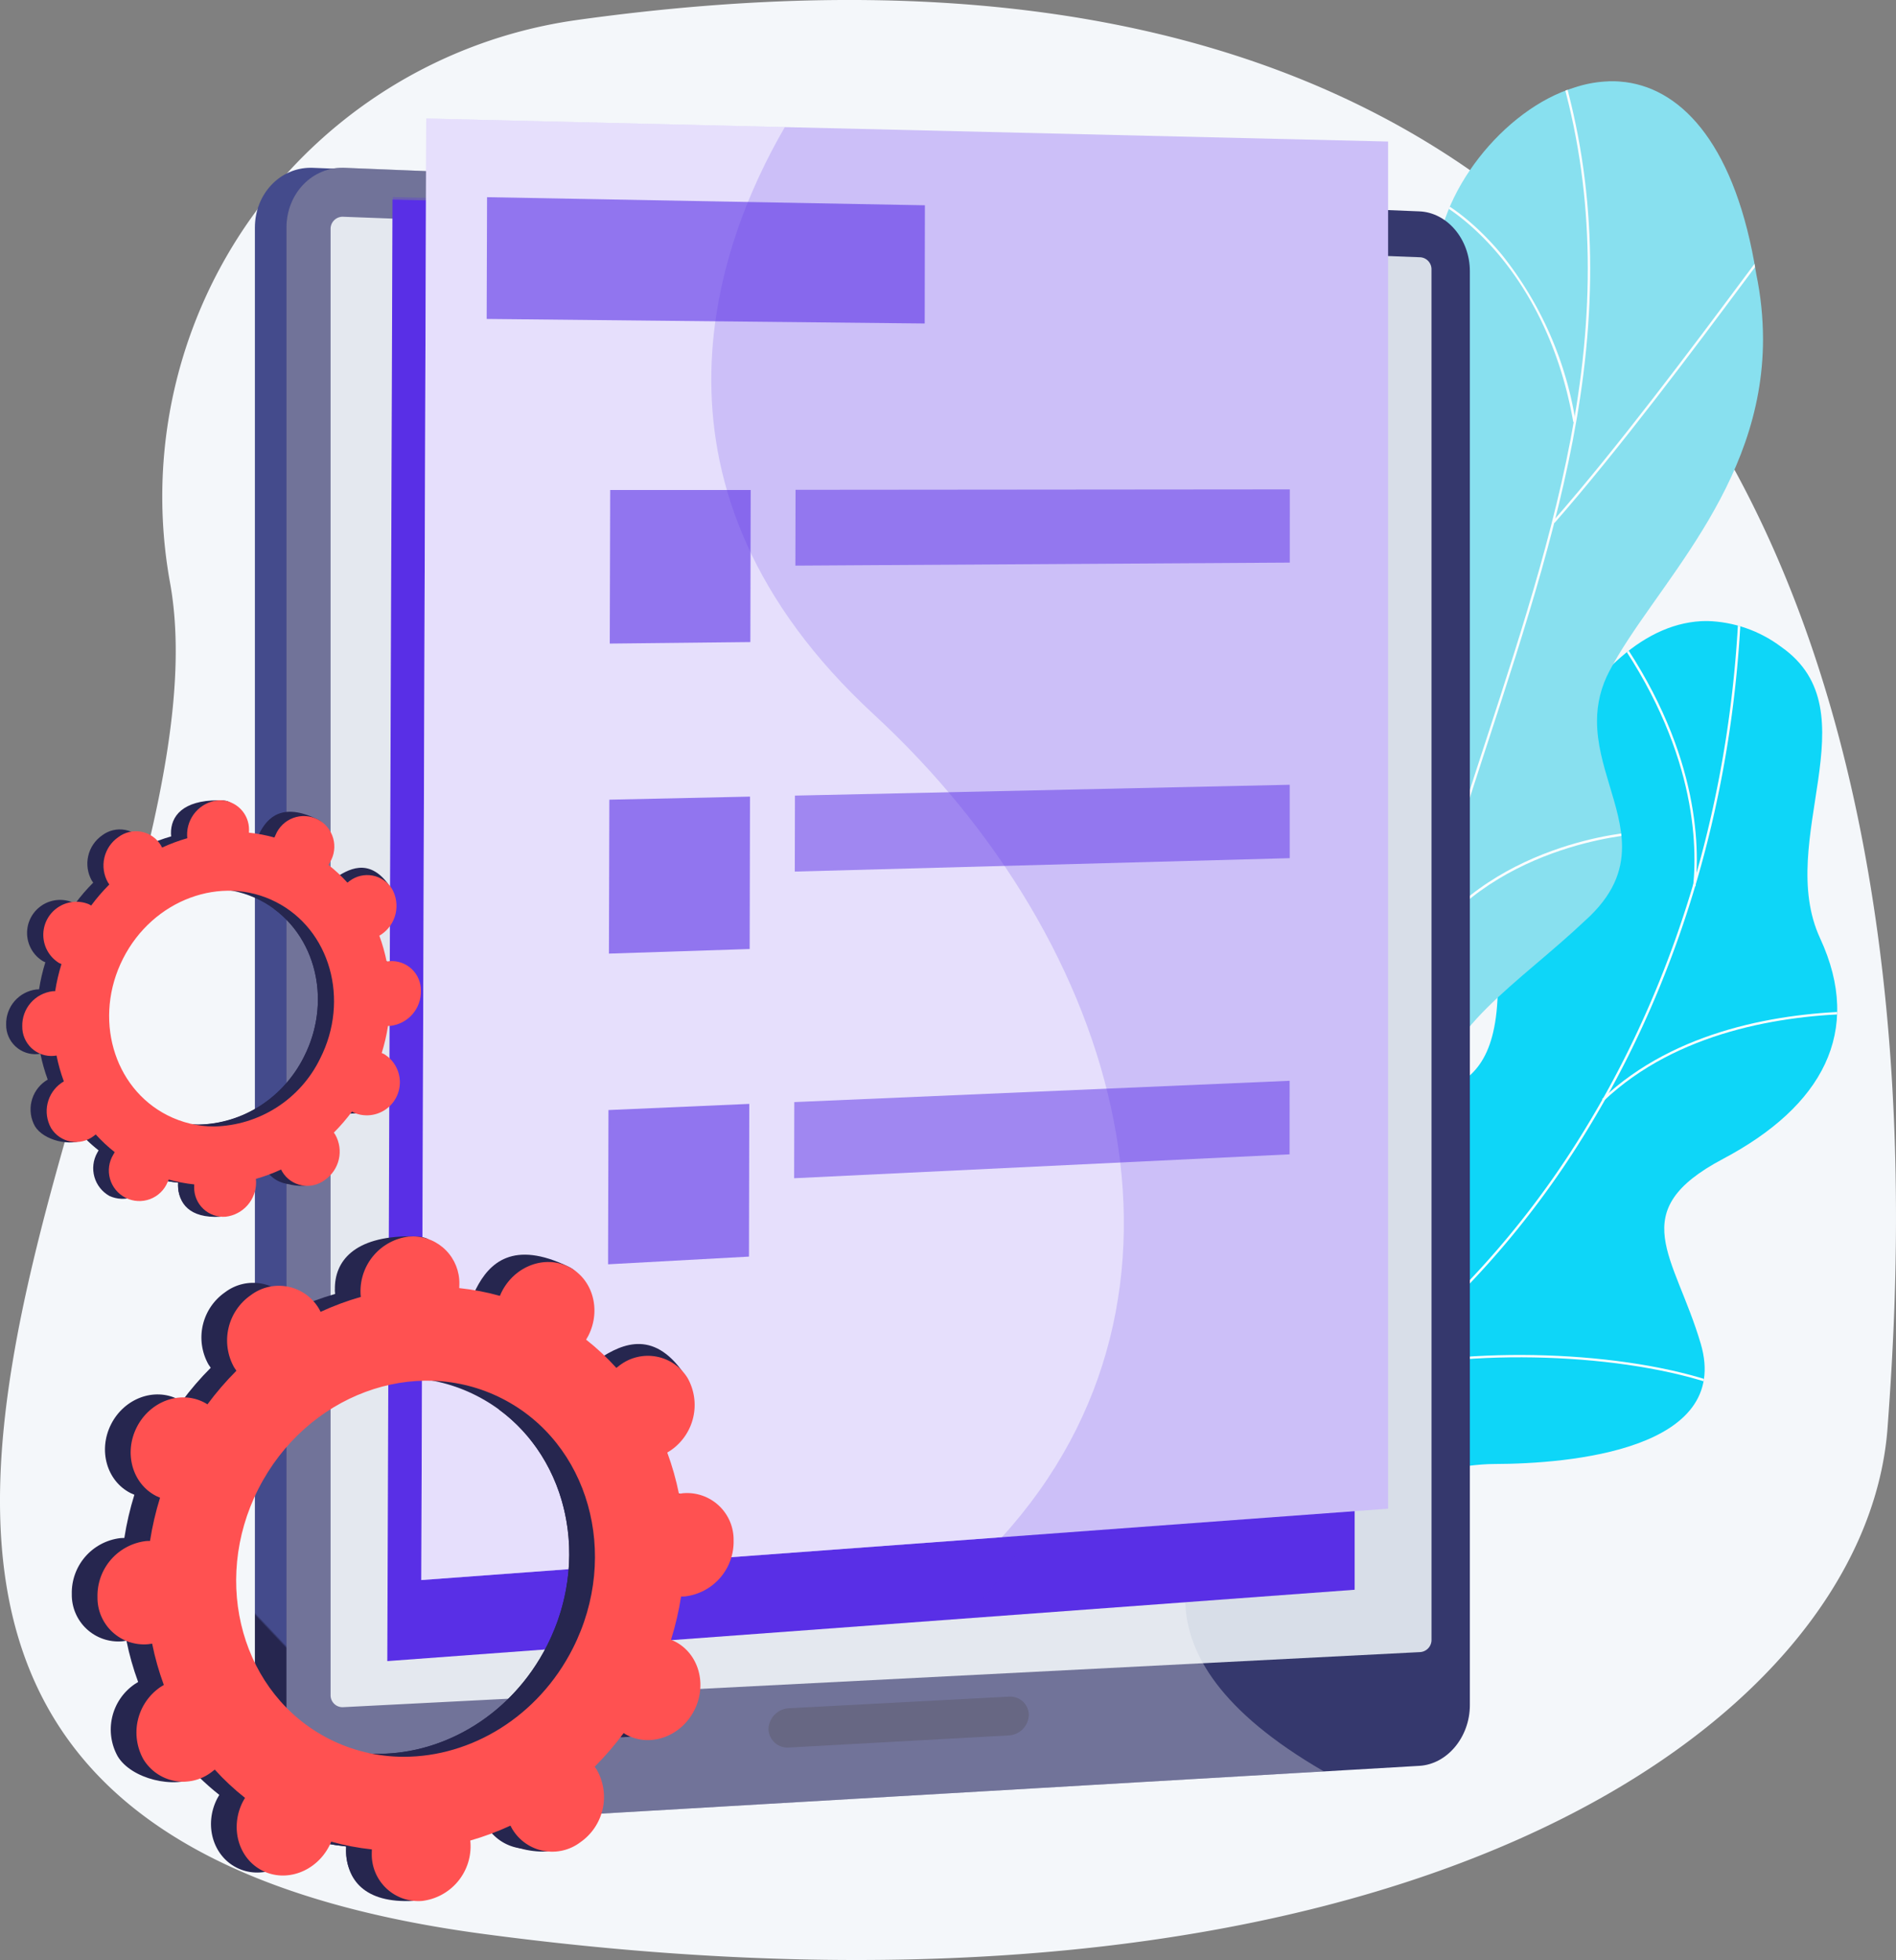 <svg id="Group_124804" data-name="Group 124804" xmlns="http://www.w3.org/2000/svg" xmlns:xlink="http://www.w3.org/1999/xlink" width="313.465" height="324" viewBox="0 0 313.465 324">
  <rect x="0" y="0" width="313.465" height="324" fill="#808080" stroke="none"/>
  <defs>
    <clipPath id="clip-path">
      <rect id="Rectangle_38476" data-name="Rectangle 38476" width="313.465" height="324" fill="none"/>
    </clipPath>
    <clipPath id="clip-path-2">
      <rect id="Rectangle_38442" data-name="Rectangle 38442" width="313.464" height="324" fill="none"/>
    </clipPath>
    <clipPath id="clip-path-3">
      <path id="Path_187646" data-name="Path 187646" d="M1817.328,1009.927c1.066,25.578-12.668,19.531-29.255,24.228-22.645,6.413-3.9,26.946-12.654,37.365-2.965,3.529-4.456,3.892-8.437,5.648-.947,1.308-7.476,2.478-7.6,3.928-.735,8.492,9.052,20.029,13.858,26.5a15.091,15.091,0,0,0,6.214,3.471c1.767-12.24,27.318-19.066,37.359-19.087,12.468-.025,39.274-2.368,34.108-19.894-4.3-14.59-12.742-21.848,3.675-30.536s23.213-21.037,16.067-36.462c-7.52-16.233,8.784-37.51-6.406-48.157a21.315,21.315,0,0,0-12.31-4.3c-20.494,0-35.512,35.825-34.617,57.29" transform="translate(-1759.341 -952.637)" fill="#88e0ef"/>
    </clipPath>
    <clipPath id="clip-path-4">
      <path id="Path_187652" data-name="Path 187652" d="M1784.129,1009.886c1.078,25.542-12.711,19.645-29.248,24.21-22.577,6.232-4.083,27.426-12.593,37.163-6.671,7.634-11.721,6.067-20.161,7.5,3.556,12.071,6.677,24.5,10.193,36.676,7.138.777,15.554,1.517,17.379-7.236,2.538-12.169,23.9-16.3,33.93-16.264,12.417.041,39.262-2.366,34.088-19.875-4.308-14.577-12.742-21.85,3.675-30.534s23.208-21.035,16.066-36.462c-7.516-16.235,8.782-37.5-6.406-48.156a21.316,21.316,0,0,0-12.309-4.3c-20.5,0-35.518,35.847-34.614,57.283" transform="translate(-1722.127 -952.603)" fill="none"/>
    </clipPath>
    <clipPath id="clip-path-5">
      <path id="Path_187653" data-name="Path 187653" d="M1904.036,124.695a19.889,19.889,0,0,0-5.059.841l-.027.008-.041.012c-.192.058-.383.118-.575.182h0l-.049.016c-11.438,3.52-22.773,17.383-22.765,29.942a19.3,19.3,0,0,0,.379,3.843,145.778,145.778,0,0,1,1.288,24.229c-.395,20.51-5.066,38.452-17.618,36.316-5.423-1.052-9.474.022-12.309,2.48-4.276,4.163-5.81,10.952-5.049,18.407a42.7,42.7,0,0,0,.966,5.57,47.34,47.34,0,0,0,1.9,6.009c2.406,6.923,8.36,16.689,8.358,28.158,0,7.535-2.572,15.806-10.407,24.49-6.153,6.962-7.2,17.708-7.057,24.9a39.04,39.04,0,0,0,.7,7.536q14.7,2.66,29.446,4.645c10.406-10.125,14.648-18.812,14.641-27.7a38.507,38.507,0,0,0-3.536-15.088,16.76,16.76,0,0,1-1.352-6.4c-.007-11.379,13.389-19.323,24.312-29.679,4.63-4.156,6.084-8.165,6.085-12.163,0-6.744-4.133-13.455-4.134-20.778a17.45,17.45,0,0,1,2.056-8.3c7.2-13.764,25.388-30.1,25.389-54.861a53.378,53.378,0,0,0-1.122-10.783l-.013-.085c-3.332-20.709-11.9-30.339-21.577-31.616a17.348,17.348,0,0,0-2.268-.148c-.186,0-.373,0-.559.009" transform="translate(-1835.955 -124.686)" fill="none"/>
    </clipPath>
    <clipPath id="clip-path-6">
      <path id="Path_187661" data-name="Path 187661" d="M1898.284,125.755c-12.622,3.885-25.117,20.362-22.385,33.784,3.344,27.6,1.137,63.517-16.33,60.545-17.934-3.48-20.85,16.3-14.495,32.467,3.988,11.471,17.712,30.746-2.049,52.649-9.99,11.3-6.516,32.583-6.359,32.437q14.7,2.66,29.446,4.645c16.121-15.686,17.447-27.919,11.106-42.785-6.179-15.039,10.1-23.887,22.96-36.076,15.294-13.728-4.062-25.858,4.008-41.24,8.2-15.669,30.633-34.668,24.268-65.644-3.579-22.376-13.255-31.849-23.858-31.849a19.958,19.958,0,0,0-6.311,1.069" transform="translate(-1835.955 -124.686)" fill="none"/>
    </clipPath>
    <clipPath id="clip-path-7">
      <path id="Path_187662" data-name="Path 187662" d="M391.034,267.2V522.147c0,5.664,4.309,10.02,9.587,9.712l177.723-10.373c4.607-.269,8.343-4.771,8.343-10.037V274.411c0-5.266-3.736-9.7-8.343-9.888l-177.723-7.2c-.123-.005-.244-.007-.366-.007-5.11,0-9.221,4.359-9.221,9.891" transform="translate(-391.034 -257.313)" fill="none"/>
    </clipPath>
    <linearGradient id="linear-gradient" x1="0.075" y1="0.974" x2="0.076" y2="0.974" gradientUnits="objectBoundingBox">
      <stop offset="0" stop-color="#26264f"/>
      <stop offset="0.004" stop-color="#26264f"/>
      <stop offset="1" stop-color="#444b8c"/>
    </linearGradient>
    <clipPath id="clip-path-8">
      <path id="Path_187663" data-name="Path 187663" d="M439.453,267.2V522.147c0,5.664,4.309,10.02,9.587,9.712l177.723-10.373c4.607-.269,8.343-4.771,8.343-10.037V274.411c0-5.266-3.736-9.7-8.343-9.888l-177.723-7.2c-.123-.005-.244-.007-.366-.007-5.11,0-9.221,4.359-9.221,9.891" transform="translate(-439.453 -257.313)" fill="none"/>
    </clipPath>
    <linearGradient id="linear-gradient-2" x1="-0.214" y1="1.067" x2="-0.214" y2="1.067" gradientUnits="objectBoundingBox">
      <stop offset="0" stop-color="#444b8c"/>
      <stop offset="0.996" stop-color="#26264f"/>
      <stop offset="1" stop-color="#26264f"/>
    </linearGradient>
    <clipPath id="clip-path-9">
      <path id="Path_187664" data-name="Path 187664" d="M480.942,306.851V561.385a4.963,4.963,0,0,0,5.116,5.191l140.56-7.963,37.163-2.105c2.469-.14,4.466-2.542,4.466-5.365V313.751c0-2.823-2-5.19-4.466-5.286l-38.5-1.494-139.218-5.4c-.063,0-.126,0-.188,0a5.082,5.082,0,0,0-4.928,5.286" transform="translate(-480.942 -301.565)" fill="none"/>
    </clipPath>
    <linearGradient id="linear-gradient-3" x1="0.051" y1="1.008" x2="0.051" y2="1.008" xlink:href="#linear-gradient-2"/>
    <clipPath id="clip-path-11">
      <path id="Path_187666" data-name="Path 187666" d="M1218.588,2602.527l-36.142,1.9a3.576,3.576,0,0,0-3.5,3.369v.132a3.143,3.143,0,0,0,3.5,2.993l36.142-1.988a3.5,3.5,0,0,0,3.4-3.322v-.13a3.055,3.055,0,0,0-3.2-2.961c-.065,0-.131,0-.2.005" transform="translate(-1178.945 -2602.522)" fill="none"/>
    </clipPath>
    <linearGradient id="linear-gradient-4" x1="-10.084" y1="1.397" x2="-10.076" y2="1.397" xlink:href="#linear-gradient-2"/>
    <clipPath id="clip-path-12">
      <path id="Path_187667" data-name="Path 187667" d="M1363.057,320.532a1.865,1.865,0,0,0,1.852,1.768,1.7,1.7,0,0,0,1.85-1.624,1.865,1.865,0,0,0-1.85-1.768l-.081,0a1.69,1.69,0,0,0-1.771,1.625" transform="translate(-1363.057 -318.907)" fill="none"/>
    </clipPath>
    <linearGradient id="linear-gradient-5" x1="-28.966" y1="57.745" x2="-28.944" y2="57.745" gradientUnits="objectBoundingBox">
      <stop offset="0" stop-color="#ff9085"/>
      <stop offset="1" stop-color="#fb6fbb"/>
    </linearGradient>
    <clipPath id="clip-path-14">
      <rect id="Rectangle_38451" data-name="Rectangle 38451" width="171.517" height="274.561" fill="none"/>
    </clipPath>
    <clipPath id="clip-path-15">
      <path id="Path_187669" data-name="Path 187669" d="M594.169,547.737,754.1,535.942v-226l-159.069-3.8Z" transform="translate(-594.169 -306.14)" fill="#592fe6"/>
    </clipPath>
    <clipPath id="clip-path-17">
      <rect id="Rectangle_38454" data-name="Rectangle 38454" width="116.153" height="241.597" fill="#592fe6"/>
    </clipPath>
    <clipPath id="clip-path-18">
      <path id="Path_187678" data-name="Path 187678" d="M646.339,423.392l95.986-7.08,63.854-4.713v-226l-99.734-2.383-59.292-1.417Z" transform="translate(-646.339 -181.795)" fill="#ccbff8"/>
    </clipPath>
    <clipPath id="clip-path-20">
      <rect id="Rectangle_38457" data-name="Rectangle 38457" width="116.153" height="241.597" fill="none"/>
    </clipPath>
    <clipPath id="clip-path-21">
      <rect id="Rectangle_38459" data-name="Rectangle 38459" width="72.452" height="20.882" fill="#592fe6"/>
    </clipPath>
    <clipPath id="clip-path-22">
      <path id="Path_187680" data-name="Path 187680" d="M819.035,323.31l-72.42-.752.064-20.13,72.388,1.341Z" transform="translate(-746.615 -302.428)" fill="#592fe6"/>
    </clipPath>
    <clipPath id="clip-path-23">
      <rect id="Rectangle_38461" data-name="Rectangle 38461" width="23.298" height="25.39" fill="#592fe6"/>
    </clipPath>
    <clipPath id="clip-path-24">
      <path id="Path_187681" data-name="Path 187681" d="M958.711,776.727l-23.243.25.069-25.39,23.229,0Z" transform="translate(-935.469 -751.586)" fill="#592fe6"/>
    </clipPath>
    <clipPath id="clip-path-25">
      <rect id="Rectangle_38462" data-name="Rectangle 38462" width="81.742" height="12.603" fill="#592fe6"/>
    </clipPath>
    <clipPath id="clip-path-26">
      <rect id="Rectangle_38464" data-name="Rectangle 38464" width="23.325" height="25.953" fill="#592fe6"/>
    </clipPath>
    <clipPath id="clip-path-27">
      <path id="Path_187683" data-name="Path 187683" d="M957.441,1247.114l-23.269.76.069-25.446,23.256-.506Z" transform="translate(-934.172 -1221.922)" fill="#592fe6"/>
    </clipPath>
    <clipPath id="clip-path-28">
      <rect id="Rectangle_38465" data-name="Rectangle 38465" width="81.83" height="14.351" fill="#592fe6"/>
    </clipPath>
    <clipPath id="clip-path-29">
      <rect id="Rectangle_38467" data-name="Rectangle 38467" width="23.352" height="26.519" fill="#592fe6"/>
    </clipPath>
    <clipPath id="clip-path-30">
      <path id="Path_187685" data-name="Path 187685" d="M956.168,1718.488l-23.3,1.273.069-25.5,23.282-1.018Z" transform="translate(-932.873 -1693.242)" fill="#592fe6"/>
    </clipPath>
    <clipPath id="clip-path-31">
      <rect id="Rectangle_38468" data-name="Rectangle 38468" width="81.918" height="16.107" fill="#592fe6"/>
    </clipPath>
    <clipPath id="clip-path-32">
      <path id="Path_187687" data-name="Path 187687" d="M129.548,1984.034l.151.166c-.124-.078-.186-.137-.151-.166m18.911-5.064c-14.353-7.287-19.591-25.793-11.7-41.334s25.922-22.232,40.275-14.945,19.591,25.793,11.7,41.334c-5.724,11.274-16.788,17.891-27.91,17.892a27.184,27.184,0,0,1-12.365-2.948m5.191-73.8c0,.246.026.487.05.726a45.947,45.947,0,0,0-6.647,2.467c-.1-.21-.209-.419-.331-.622a7.7,7.7,0,0,0-11.218-2.127,9.1,9.1,0,0,0-2.755,11.917c.12.2.251.385.384.568a50.158,50.158,0,0,0-4.788,5.555c-.191-.12-.385-.237-.59-.341-3.953-2.007-8.919-.164-11.093,4.116s-.73,9.378,3.223,11.385c.2.1.414.191.624.275a50.12,50.12,0,0,0-1.66,7.144c-.227,0-.454,0-.685.025a9.1,9.1,0,0,0-8,9.257,7.7,7.7,0,0,0,8.337,7.8c.236-.021.467-.058.7-.1a46,46,0,0,0,1.931,6.822c-.207.121-.414.247-.615.388a9.1,9.1,0,0,0-2.755,11.917c2.226,3.695,9.353,5.5,13.358,3.331a40.89,40.89,0,0,0,3.431,3.028c-.127.209-.252.42-.364.642-2.173,4.281-.73,9.377,3.223,11.385s8.919.164,11.093-4.116c.112-.222.21-.447.3-.672a40.763,40.763,0,0,0,6.724,1.284c-.014.238-.025.476-.02.718a7.7,7.7,0,0,0,8.337,7.8,9.1,9.1,0,0,0,8-9.257c0-.246-.025-.487-.05-.726a45.939,45.939,0,0,0,6.647-2.467c.1.21.209.419.332.622a7.7,7.7,0,0,0,11.218,2.128,9.1,9.1,0,0,0,2.756-11.917c-.12-.2-.251-.385-.384-.568a50.142,50.142,0,0,0,4.788-5.555c.191.12.385.237.59.341,3.953,2.007,8.919.164,11.093-4.116s.73-9.377-3.223-11.385c-.2-.1-.414-.191-.624-.275a50.108,50.108,0,0,0,1.66-7.144c.227,0,.454,0,.685-.025a9.1,9.1,0,0,0,8-9.257,7.7,7.7,0,0,0-8.337-7.8c-.236.021-.467.058-.7.1a45.968,45.968,0,0,0-1.931-6.822c.207-.122.414-.247.616-.388a9.1,9.1,0,0,0,2.755-11.917,7.7,7.7,0,0,0-11.218-2.128c-.2.139-.384.288-.568.44a40.772,40.772,0,0,0-5-4.671c.127-.208.251-.42.364-.641,2.173-4.281,5.013-8.956,1.029-10.9-9.216-4.5-13.171-.648-15.344,3.633-.113.222-.21.447-.3.673a40.732,40.732,0,0,0-6.724-1.284c.014-.238.025-.476.02-.718-.095-4.71,1.3-7.26-3.224-7.347-.213,0-.425-.006-.632-.006-9.384,0-12.569,4.2-12.477,8.81" transform="translate(-110.166 -1896.364)" fill="none"/>
    </clipPath>
    <linearGradient id="linear-gradient-6" x1="-0.028" y1="1.048" x2="-0.027" y2="1.048" xlink:href="#linear-gradient-2"/>
    <clipPath id="clip-path-33">
      <path id="Path_187688" data-name="Path 187688" d="M529.157,1998.434c11.45,8.39,15.1,24.925,7.938,39.022-6.065,11.945-18.121,18.653-29.893,17.813-.525,1.362-1.041,2.731-1.6,4.08-1.526,3.66-3.259,7.245-5,10.825q1.638.309,3.288.483c-.014.238-.025.477-.02.718.094,4.71,2.954,8.712,11.128,8.279,4.521-.24,5.3-5.024,5.2-9.735-.005-.246-.025-.487-.05-.726a45.878,45.878,0,0,0,6.647-2.467c.1.21.209.419.332.622,2.337,3.879,10.443,5.526,14.3,2.823s2.008-8.734-.329-12.612c-.12-.2-.251-.384-.384-.568a50.161,50.161,0,0,0,4.788-5.555c.191.12.385.237.59.341,3.953,2.007,8.919.164,11.093-4.116s.73-9.377-3.223-11.385c-.2-.1-.414-.191-.624-.275a50.131,50.131,0,0,0,1.66-7.143c.227,0,.454-.005.685-.025a9.1,9.1,0,0,0,8-9.257,7.7,7.7,0,0,0-8.337-7.8c-.236.021-.467.059-.7.1a45.967,45.967,0,0,0-1.931-6.822c.208-.121.414-.247.616-.388,3.859-2.7,8.632-9.235,5.91-12.853-5.167-6.867-10.514-3.895-14.372-1.191-.2.139-.384.288-.568.44a40.749,40.749,0,0,0-5-4.671c.127-.208.252-.42.364-.641a8.98,8.98,0,0,0,.506-7.082q-5.59,9.84-11.015,19.77" transform="translate(-500.604 -1978.664)" fill="none"/>
    </clipPath>
    <linearGradient id="linear-gradient-7" x1="-0.289" y1="1.298" x2="-0.288" y2="1.298" xlink:href="#linear-gradient-2"/>
    <clipPath id="clip-path-34">
      <path id="Path_187689" data-name="Path 187689" d="M187.913,1979.492c-14.353-7.287-19.591-25.793-11.7-41.334s25.922-22.232,40.275-14.945,19.591,25.793,11.7,41.334c-5.724,11.275-16.788,17.892-27.911,17.893a27.187,27.187,0,0,1-12.364-2.948m13.186-83.053a9.1,9.1,0,0,0-8,9.257c0,.246.026.487.05.726a45.976,45.976,0,0,0-6.647,2.467c-.1-.21-.209-.419-.332-.622a7.7,7.7,0,0,0-11.218-2.127,9.1,9.1,0,0,0-2.755,11.917c.12.2.251.385.384.568a50.116,50.116,0,0,0-4.788,5.555c-.191-.12-.385-.237-.59-.341-3.953-2.007-8.919-.164-11.093,4.116s-.73,9.377,3.223,11.384c.2.1.414.191.624.275a50.1,50.1,0,0,0-1.66,7.143c-.227,0-.454,0-.685.025a9.1,9.1,0,0,0-8,9.257,7.7,7.7,0,0,0,8.337,7.8c.236-.021.467-.058.7-.1a45.956,45.956,0,0,0,1.931,6.822c-.207.121-.414.247-.615.388a9.1,9.1,0,0,0-2.755,11.917A7.7,7.7,0,0,0,168.434,1985c.2-.139.384-.288.568-.44a40.738,40.738,0,0,0,5,4.671c-.127.208-.252.42-.364.641-2.173,4.281-.73,9.377,3.223,11.385s8.919.164,11.093-4.116c.113-.221.21-.447.3-.672a40.762,40.762,0,0,0,6.724,1.283c-.014.238-.025.477-.02.718a7.7,7.7,0,0,0,8.337,7.8,9.1,9.1,0,0,0,8-9.257c0-.246-.026-.487-.05-.726a45.964,45.964,0,0,0,6.647-2.466c.1.21.209.419.332.621a7.7,7.7,0,0,0,11.218,2.128,9.1,9.1,0,0,0,2.755-11.918c-.12-.2-.251-.384-.384-.567a50.126,50.126,0,0,0,4.788-5.555c.191.12.385.237.59.341,3.953,2.007,8.919.164,11.093-4.116s.73-9.377-3.223-11.385c-.2-.1-.414-.191-.623-.275a50.164,50.164,0,0,0,1.66-7.143c.227,0,.454,0,.685-.025a9.1,9.1,0,0,0,8-9.257,7.7,7.7,0,0,0-8.337-7.8c-.236.021-.467.058-.7.1a45.947,45.947,0,0,0-1.931-6.821c.207-.122.414-.247.615-.388a9.1,9.1,0,0,0,2.755-11.917,7.7,7.7,0,0,0-11.218-2.127c-.2.139-.384.288-.568.44a40.728,40.728,0,0,0-5-4.671c.127-.208.252-.42.364-.642,2.173-4.28.73-9.377-3.223-11.384s-8.919-.164-11.093,4.116c-.113.222-.21.447-.3.672a40.761,40.761,0,0,0-6.724-1.283c.014-.238.025-.476.02-.718a7.723,7.723,0,0,0-7.633-7.833q-.349,0-.7.032" transform="translate(-149.62 -1896.407)" fill="#ff5151"/>
    </clipPath>
    <clipPath id="clip-path-35">
      <path id="Path_187690" data-name="Path 187690" d="M21.556,1282.437l.095.1c-.077-.049-.117-.086-.095-.1m11.853-3.174c-9-4.568-12.279-16.166-7.334-25.907s16.247-13.934,25.243-9.367,12.279,16.166,7.334,25.907a19.951,19.951,0,0,1-17.493,11.214,17.037,17.037,0,0,1-7.75-1.847m3.253-46.253c0,.154.016.305.031.455a28.785,28.785,0,0,0-4.166,1.546c-.064-.132-.131-.262-.208-.39a4.827,4.827,0,0,0-7.031-1.333,5.7,5.7,0,0,0-1.727,7.469c.075.125.157.241.241.356a31.438,31.438,0,0,0-3,3.482c-.12-.075-.242-.149-.37-.214A5.465,5.465,0,0,0,15.5,1254.1c.128.065.259.12.391.172a31.415,31.415,0,0,0-1.04,4.477c-.142,0-.285,0-.429.016a5.7,5.7,0,0,0-5.011,5.8,4.827,4.827,0,0,0,5.226,4.889c.148-.013.293-.036.437-.062a28.838,28.838,0,0,0,1.21,4.276c-.13.076-.259.155-.386.243a5.7,5.7,0,0,0-1.727,7.469c1.4,2.316,5.862,3.45,8.373,2.088a25.675,25.675,0,0,0,2.15,1.9c-.08.13-.158.263-.228.4a5.252,5.252,0,0,0,2.02,7.135,5.252,5.252,0,0,0,6.953-2.58c.07-.139.131-.28.19-.422a25.518,25.518,0,0,0,4.214.8c-.009.149-.016.3-.013.45a4.828,4.828,0,0,0,5.226,4.89,5.7,5.7,0,0,0,5.011-5.8c0-.154-.016-.305-.031-.455a28.8,28.8,0,0,0,4.166-1.546c.064.132.131.262.208.389a4.827,4.827,0,0,0,7.031,1.333,5.7,5.7,0,0,0,1.727-7.469c-.075-.124-.157-.241-.241-.356a31.406,31.406,0,0,0,3-3.482c.12.075.241.149.37.214a5.465,5.465,0,0,0,4.933-9.715c-.128-.065-.259-.12-.391-.172a31.436,31.436,0,0,0,1.04-4.477c.142,0,.285,0,.429-.016a5.7,5.7,0,0,0,5.011-5.8,4.827,4.827,0,0,0-5.226-4.889c-.148.013-.293.036-.437.062a28.822,28.822,0,0,0-1.21-4.276c.13-.076.259-.155.386-.243a5.7,5.7,0,0,0,1.727-7.469,4.827,4.827,0,0,0-7.031-1.334c-.124.087-.241.181-.356.276a25.533,25.533,0,0,0-3.136-2.928c.08-.131.158-.263.228-.4,1.362-2.683,3.142-5.613.645-6.832-5.776-2.82-8.255-.406-9.617,2.277-.07.139-.131.28-.19.422a25.516,25.516,0,0,0-4.214-.8c.009-.149.016-.3.013-.45-.059-2.952.817-4.55-2.021-4.605-.134,0-.266,0-.4,0-5.881,0-7.878,2.633-7.82,5.521" transform="translate(-9.408 -1227.488)" fill="none"/>
    </clipPath>
    <linearGradient id="linear-gradient-8" x1="0.056" y1="2.624" x2="0.057" y2="2.624" xlink:href="#linear-gradient-2"/>
    <clipPath id="clip-path-36">
      <path id="Path_187691" data-name="Path 187691" d="M272.016,1291.461c7.177,5.259,9.461,15.622,4.976,24.458-3.8,7.487-11.358,11.691-18.736,11.165-.329.854-.652,1.712-1,2.557-.956,2.294-2.043,4.541-3.131,6.784q1.026.193,2.061.3c-.009.149-.016.3-.013.45.059,2.952,1.852,5.461,6.975,5.189,2.834-.15,3.321-3.149,3.262-6.1,0-.154-.016-.3-.031-.455a28.834,28.834,0,0,0,4.166-1.546c.064.132.131.263.208.39,1.465,2.431,6.546,3.464,8.964,1.769s1.258-5.474-.206-7.905c-.075-.125-.157-.241-.241-.356a31.367,31.367,0,0,0,3-3.482c.12.075.241.149.37.214a5.465,5.465,0,0,0,4.933-9.715c-.128-.065-.259-.12-.391-.172a31.442,31.442,0,0,0,1.04-4.477c.142,0,.284,0,.429-.016a5.7,5.7,0,0,0,5.011-5.8,4.827,4.827,0,0,0-5.226-4.889c-.148.013-.293.036-.437.062a28.824,28.824,0,0,0-1.21-4.276c.13-.076.26-.155.386-.243,2.418-1.694,5.41-5.789,3.7-8.056-3.238-4.3-6.59-2.441-9.008-.747-.124.087-.24.18-.356.276a25.553,25.553,0,0,0-3.136-2.928c.08-.131.158-.263.228-.4a5.628,5.628,0,0,0,.317-4.438q-3.5,6.167-6.9,12.391" transform="translate(-254.12 -1279.07)" fill="none"/>
    </clipPath>
    <linearGradient id="linear-gradient-9" x1="-0.194" y1="3.772" x2="-0.192" y2="3.772" xlink:href="#linear-gradient-2"/>
    <clipPath id="clip-path-37">
      <path id="Path_187692" data-name="Path 187692" d="M58.136,1279.59c-9-4.568-12.279-16.166-7.334-25.907s16.247-13.934,25.243-9.367,12.279,16.166,7.334,25.907a19.951,19.951,0,0,1-17.493,11.214,17.039,17.039,0,0,1-7.75-1.847m8.264-52.055a5.7,5.7,0,0,0-5.011,5.8c0,.154.016.305.031.455a28.855,28.855,0,0,0-4.166,1.546c-.064-.131-.131-.262-.208-.39a4.827,4.827,0,0,0-7.031-1.333,5.7,5.7,0,0,0-1.727,7.469c.075.125.157.241.241.356a31.43,31.43,0,0,0-3,3.482c-.12-.075-.241-.149-.37-.214a5.465,5.465,0,0,0-4.933,9.715c.128.065.26.12.391.172a31.411,31.411,0,0,0-1.04,4.477c-.142,0-.285,0-.429.015a5.7,5.7,0,0,0-5.011,5.8,4.827,4.827,0,0,0,5.226,4.89c.148-.013.293-.036.437-.062a28.807,28.807,0,0,0,1.21,4.276c-.13.076-.259.155-.386.243a5.7,5.7,0,0,0-1.727,7.469,4.827,4.827,0,0,0,7.031,1.333c.124-.087.241-.181.356-.276a25.554,25.554,0,0,0,3.136,2.928c-.08.131-.158.263-.228.4a5.047,5.047,0,1,0,8.972,4.555c.071-.139.131-.28.19-.421a25.517,25.517,0,0,0,4.214.8c-.009.149-.016.3-.013.45a4.827,4.827,0,0,0,5.226,4.889,5.7,5.7,0,0,0,5.011-5.8c0-.154-.016-.305-.031-.455a28.853,28.853,0,0,0,4.166-1.546c.064.132.131.263.208.39a4.828,4.828,0,0,0,7.031,1.333,5.7,5.7,0,0,0,1.727-7.47c-.075-.124-.157-.241-.241-.356a31.436,31.436,0,0,0,3-3.482c.12.075.241.148.37.214a5.465,5.465,0,0,0,4.933-9.715c-.128-.065-.259-.12-.391-.172a31.4,31.4,0,0,0,1.04-4.477c.142,0,.285,0,.429-.016a5.7,5.7,0,0,0,5.011-5.8,4.827,4.827,0,0,0-5.226-4.889c-.148.013-.293.036-.437.062a28.8,28.8,0,0,0-1.21-4.276c.13-.076.26-.155.386-.243a5.7,5.7,0,0,0,1.727-7.469,4.827,4.827,0,0,0-7.031-1.333c-.124.087-.241.181-.356.276a25.541,25.541,0,0,0-3.136-2.928c.08-.13.158-.263.228-.4a5.047,5.047,0,1,0-8.972-4.555c-.071.139-.131.28-.19.421a25.554,25.554,0,0,0-4.214-.8c.009-.149.016-.3.013-.45a4.84,4.84,0,0,0-4.784-4.909q-.219,0-.441.02" transform="translate(-34.135 -1227.515)" fill="#ff5151"/>
    </clipPath>
  </defs>
  <g id="Group_124887" data-name="Group 124887" clip-path="url(#clip-path)">
    <g id="Group_124806" data-name="Group 124806" transform="translate(0 0)">
      <g id="Group_124805" data-name="Group 124805" clip-path="url(#clip-path-2)">
        <path id="Path_187645" data-name="Path 187645" d="M95.343,3.311A79.548,79.548,0,0,0,28.1,96.257C40.271,162.943-70.884,299.586,80.027,319.7s228.438-34.245,232.046-83.737c3.438-47.169,17.273-265.3-216.73-232.654" transform="translate(0 0.004)" fill="#f4f7fa"/>
      </g>
    </g>
    <g id="Group_124808" data-name="Group 124808" transform="translate(189.6 102.663)">
      <g id="Group_124807" data-name="Group 124807" clip-path="url(#clip-path-3)">
        <path id="Path_187693" data-name="Path 187693" d="M0,0H120.8V158.434H0Z" transform="translate(-0.696 -0.001)" fill="#0ed6f8"/>
      </g>
    </g>
    <g id="Group_124810" data-name="Group 124810" transform="translate(185.589 102.66)">
      <g id="Group_124809" data-name="Group 124809" clip-path="url(#clip-path-4)">
        <path id="Path_187647" data-name="Path 187647" d="M1824.577,1064.84l-.164-.36a148.9,148.9,0,0,0,66.174-59.331c15.087-25.088,23.643-54.97,24.743-86.415l.4.014c-1.1,31.512-9.678,61.459-24.8,86.6a149.3,149.3,0,0,1-66.349,59.488" transform="translate(-1813.39 -922.384)" fill="#fcfdfe"/>
        <path id="Path_187648" data-name="Path 187648" d="M2155.167,2083.524c-15.435-5.54-41.485-6.4-58.068-1.91l-.1-.382c16.65-4.5,42.8-3.643,58.3,1.919Z" transform="translate(-2056.596 -1957.027)" fill="#fcfdfe"/>
        <path id="Path_187649" data-name="Path 187649" d="M1922.761,1753.766l-.257-.3c6.791-5.8,10.389-14.807,10.7-26.776.225-8.776-1.293-18.91-4.512-30.121l.38-.109c3.23,11.249,4.753,21.423,4.528,30.24-.309,12.085-3.954,21.192-10.834,27.066" transform="translate(-1900.91 -1616.296)" fill="#fcfdfe"/>
        <path id="Path_187650" data-name="Path 187650" d="M2457.975,1565.942l-.272-.287c12.24-11.59,29.757-14.3,42.3-14.528l.007.4c-12.469.229-29.884,2.917-42.032,14.42" transform="translate(-2378.432 -1486.625)" fill="#fcfdfe"/>
        <path id="Path_187651" data-name="Path 187651" d="M2474.374,990.284l-.393-.039c.813-8.109-.046-24.65-14.927-44.315l.314-.239c14.963,19.773,15.824,36.427,15,44.593" transform="translate(-2379.637 -946.436)" fill="#fcfdfe"/>
      </g>
    </g>
    <g id="Group_124812" data-name="Group 124812" transform="translate(197.856 13.437)">
      <g id="Group_124811" data-name="Group 124811" clip-path="url(#clip-path-5)">
        <rect id="Rectangle_38444" data-name="Rectangle 38444" width="230.338" height="129.277" transform="translate(-36.48 211.343) rotate(-80.241)" fill="#88e0ef"/>
      </g>
    </g>
    <g id="Group_124814" data-name="Group 124814" transform="translate(197.856 13.437)">
      <g id="Group_124813" data-name="Group 124813" clip-path="url(#clip-path-6)">
        <path id="Path_187654" data-name="Path 187654" d="M1990.939,290.06h-.4c-.005-.189,8.819-45.146,24.451-89,2.146-7.095,4.483-14.253,6.744-21.174,6.054-18.536,12.315-37.7,15.167-56.747,3.188-21.286,1.727-40.405-4.467-58.45l.374-.128c6.215,18.106,7.681,37.286,4.484,58.636-2.857,19.076-9.123,38.259-15.182,56.811-2.26,6.92-4.6,14.075-6.745,21.175-14.907,41.82-24.321,87.477-24.432,88.878" transform="translate(-1973.884 -71.039)" fill="#fcfdfe"/>
        <path id="Path_187655" data-name="Path 187655" d="M2382.318,414.648l-.3-.261c10.786-12.282,23.769-29.707,30.744-39.069,5.61-7.53,5.647-7.522,5.877-7.488l-.055.391.028-.2.083.175c-.286.2-2.638,3.358-5.615,7.354-6.978,9.366-19.967,26.8-30.764,39.093" transform="translate(-2323.173 -341.623)" fill="#fcfdfe"/>
        <path id="Path_187656" data-name="Path 187656" d="M2224.792,342.734c-2.432-13.9-8.277-22.986-12.753-28.163-4.945-5.72-9.461-8.181-9.92-8.231a.151.151,0,0,0,.093-.029l-.224-.326c.1-.068.216-.053.481.059,1.216.511,5.773,3.284,10.592,9.125a59.107,59.107,0,0,1,12.12,27.5Z" transform="translate(-2162.542 -286.41)" fill="#fcfdfe"/>
        <path id="Path_187657" data-name="Path 187657" d="M1923.188,1065.661l-.393-.042c1.385-12.973-1.8-26.87-9.476-41.305a120.529,120.529,0,0,0-15.086-21.88c-.436-.506-.589-.686-.637-.768l.34-.2c.036.058.283.347.6.712a120.908,120.908,0,0,1,15.135,21.952c7.71,14.506,10.913,28.48,9.52,41.533" transform="translate(-1890.953 -906.976)" fill="#fcfdfe"/>
        <path id="Path_187658" data-name="Path 187658" d="M2171.741,1297.025l-.339-.2c11.534-19.151,36.312-20.765,36.517-20.7l.149.183-.133.2-.065-.184-.014.193h0c-.325,0-24.75,1.649-36.113,20.516m36.064-20.9.065.186Z" transform="translate(-2135.252 -1152.032)" fill="#fcfdfe"/>
        <path id="Path_187659" data-name="Path 187659" d="M1893.31,1842.374l-.4-.01c.139-5.643-1.995-15.232-12.944-28.873-.594-.739-.594-.739-.579-.851l.392.052-.2-.026.18-.076c.031.056.254.333.511.654,11.024,13.734,13.171,23.422,13.031,29.13" transform="translate(-1874.707 -1630.689)" fill="#fcfdfe"/>
        <path id="Path_187660" data-name="Path 187660" d="M2027.331,1812.784l-.381-.105c1.191-4.3,5.981-12.769,24.683-21.091.258-.115.425-.189.484-.22l.185.349c-.063.033-.237.111-.509.232-18.553,8.256-23.29,16.6-24.463,20.835" transform="translate(-2006.367 -1611.753)" fill="#fcfdfe"/>
      </g>
    </g>
    <g id="Group_124816" data-name="Group 124816" transform="translate(42.141 27.73)">
      <g id="Group_124815" data-name="Group 124815" clip-path="url(#clip-path-7)">
        <rect id="Rectangle_38445" data-name="Rectangle 38445" width="329.595" height="335.021" transform="matrix(0.741, -0.672, 0.672, 0.741, -136.782, 124.128)" fill="url(#linear-gradient)"/>
      </g>
    </g>
    <g id="Group_124818" data-name="Group 124818" transform="translate(47.359 27.73)">
      <g id="Group_124817" data-name="Group 124817" clip-path="url(#clip-path-8)">
        <rect id="Rectangle_38446" data-name="Rectangle 38446" width="203.233" height="280.197" transform="translate(-7.653 0.213) rotate(-1.596)" fill="url(#linear-gradient-2)"/>
      </g>
    </g>
    <g id="Group_124820" data-name="Group 124820" transform="translate(51.83 32.499)">
      <g id="Group_124819" data-name="Group 124819" clip-path="url(#clip-path-9)">
        <rect id="Rectangle_38447" data-name="Rectangle 38447" width="323.84" height="312.883" transform="matrix(0.633, -0.774, 0.774, 0.633, -129.96, 158.84)" fill="url(#linear-gradient-3)"/>
      </g>
    </g>
    <g id="Group_124822" data-name="Group 124822" transform="translate(0 0)">
      <g id="Group_124821" data-name="Group 124821" clip-path="url(#clip-path-2)">
        <path id="Path_187665" data-name="Path 187665" d="M689.181,567.753a2.015,2.015,0,0,1-1.877,2l-177.993,9.1a1.973,1.973,0,0,1-2.146-1.928V334.444a2,2,0,0,1,2.146-1.958L687.3,339.18a1.982,1.982,0,0,1,1.877,1.975Z" transform="translate(-452.509 -296.653)" fill="#d8dee8"/>
      </g>
    </g>
    <g id="Group_124824" data-name="Group 124824" transform="translate(127.052 280.467)">
      <g id="Group_124823" data-name="Group 124823" clip-path="url(#clip-path-11)">
        <rect id="Rectangle_38449" data-name="Rectangle 38449" width="14.038" height="43.784" transform="translate(-1.098 8.362) rotate(-82.519)" fill="url(#linear-gradient-4)"/>
      </g>
    </g>
    <g id="Group_124826" data-name="Group 124826" transform="translate(146.893 34.368)">
      <g id="Group_124825" data-name="Group 124825" clip-path="url(#clip-path-12)">
        <rect id="Rectangle_38450" data-name="Rectangle 38450" width="5.048" height="5.03" transform="translate(-1.708 1.55) rotate(-42.223)" fill="url(#linear-gradient-5)"/>
      </g>
    </g>
    <g id="Group_124831" data-name="Group 124831" transform="translate(0 0)">
      <g id="Group_124830" data-name="Group 124830" clip-path="url(#clip-path-2)">
        <g id="Group_124829" data-name="Group 124829" transform="translate(47.359 27.73)" opacity="0.3" style="mix-blend-mode: screen;isolation: isolate">
          <g id="Group_124828" data-name="Group 124828">
            <g id="Group_124827" data-name="Group 124827" clip-path="url(#clip-path-14)">
              <path id="Path_187668" data-name="Path 187668" d="M588.065,494.764c-.724-15.535,16.548-24.646,14.889-46.561-.15-1.977-1.693-18.936-15.342-30.431-12.257-10.323-22.559-6.439-45.244-14.672-15.9-5.77-33.773-12.258-41-25.274-14.356-25.848,26.667-51.666,18.271-85.128-2.406-9.588-9.2-21.342-27.141-33.616l-43.455-1.761c-5.278-.214-9.587,4.219-9.587,9.883V522.147c0,5.664,4.309,10.02,9.587,9.712l161.93-9.451c-17.248-9.971-22.527-19.55-22.9-27.644" transform="translate(-439.453 -257.314)" fill="#fff"/>
            </g>
          </g>
        </g>
      </g>
    </g>
    <g id="Group_124833" data-name="Group 124833" transform="translate(64.032 32.992)">
      <g id="Group_124832" data-name="Group 124832" clip-path="url(#clip-path-15)">
        <rect id="Rectangle_38453" data-name="Rectangle 38453" width="263.548" height="195.587" transform="matrix(0.156, -0.988, 0.988, 0.156, -37.15, 235.743)" fill="#592fe6"/>
      </g>
    </g>
    <g id="Group_124838" data-name="Group 124838" transform="translate(0 0)">
      <g id="Group_124837" data-name="Group 124837" clip-path="url(#clip-path-2)">
        <path id="Path_187670" data-name="Path 187670" d="M766.064,447.657l-72.42-.752.064-20.13,72.388,1.341Z" transform="translate(-618.891 -380.782)" fill="#fff"/>
        <path id="Path_187671" data-name="Path 187671" d="M890.605,885.53l-23.243.25.069-25.391,23.23,0Z" transform="translate(-773.889 -767.667)" fill="#fff"/>
        <path id="Path_187672" data-name="Path 187672" d="M1233.9,871.54l-81.738.5.026-12.533,81.716-.07Z" transform="translate(-1027.995 -766.813)" fill="#fff"/>
        <path id="Path_187673" data-name="Path 187673" d="M889.335,1355.918l-23.269.76.069-25.446,23.256-.506Z" transform="translate(-772.732 -1187.317)" fill="#fff"/>
        <path id="Path_187674" data-name="Path 187674" d="M1233.012,1324.693l-81.826,2.219.026-12.56,81.8-1.791Z" transform="translate(-1027.126 -1171.109)" fill="#fff"/>
        <path id="Path_187675" data-name="Path 187675" d="M888.062,1827.291l-23.3,1.273.069-25.5,23.282-1.018Z" transform="translate(-771.573 -1607.843)" fill="#fff"/>
        <path id="Path_187676" data-name="Path 187676" d="M1232.123,1778.785l-81.914,3.949.026-12.587,81.892-3.52Z" transform="translate(-1026.254 -1576.242)" fill="#fff"/>
        <g id="Group_124836" data-name="Group 124836" transform="translate(64.12 32.583)" opacity="0.3" style="mix-blend-mode: soft-light;isolation: isolate">
          <g id="Group_124835" data-name="Group 124835">
            <g id="Group_124834" data-name="Group 124834" clip-path="url(#clip-path-17)">
              <path id="Path_187677" data-name="Path 187677" d="M690.974,536.854l-95.986,7.08.814-241.6,59.292,1.417c-11.594,19.941-25.741,59.773,14.716,97.1,41.117,37.941,57.6,95.944,21.163,136" transform="translate(-594.988 -302.337)" fill="#592fe6"/>
            </g>
          </g>
        </g>
      </g>
    </g>
    <g id="Group_124840" data-name="Group 124840" transform="translate(69.654 19.592)">
      <g id="Group_124839" data-name="Group 124839" clip-path="url(#clip-path-18)">
        <rect id="Rectangle_38456" data-name="Rectangle 38456" width="286.684" height="247.581" transform="translate(-93.165 197.692) rotate(-64.767)" fill="#ccbff8"/>
      </g>
    </g>
    <g id="Group_124874" data-name="Group 124874" transform="translate(0 0)">
      <g id="Group_124873" data-name="Group 124873" clip-path="url(#clip-path-2)">
        <g id="Group_124843" data-name="Group 124843" transform="translate(69.654 19.592)" opacity="0.5" style="mix-blend-mode: soft-light;isolation: isolate">
          <g id="Group_124842" data-name="Group 124842">
            <g id="Group_124841" data-name="Group 124841" clip-path="url(#clip-path-20)">
              <path id="Path_187679" data-name="Path 187679" d="M742.324,416.312l-95.986,7.08.814-241.6,59.292,1.417c-11.594,19.941-25.741,59.773,14.716,97.1,41.117,37.941,57.6,95.944,21.163,136" transform="translate(-646.338 -181.794)" fill="#fff"/>
            </g>
          </g>
        </g>
        <g id="Group_124848" data-name="Group 124848" transform="translate(80.461 32.593)" opacity="0.6" style="mix-blend-mode: multiply;isolation: isolate">
          <g id="Group_124847" data-name="Group 124847">
            <g id="Group_124846" data-name="Group 124846" clip-path="url(#clip-path-21)">
              <g id="Group_124845" data-name="Group 124845" transform="translate(0 0)">
                <g id="Group_124844" data-name="Group 124844" clip-path="url(#clip-path-22)">
                  <rect id="Rectangle_38458" data-name="Rectangle 38458" width="72.452" height="20.882" transform="translate(0)" fill="#592fe6"/>
                </g>
              </g>
            </g>
          </g>
        </g>
        <g id="Group_124853" data-name="Group 124853" transform="translate(100.813 80.997)" opacity="0.6" style="mix-blend-mode: multiply;isolation: isolate">
          <g id="Group_124852" data-name="Group 124852">
            <g id="Group_124851" data-name="Group 124851" clip-path="url(#clip-path-23)">
              <g id="Group_124850" data-name="Group 124850" transform="translate(0 0)">
                <g id="Group_124849" data-name="Group 124849" clip-path="url(#clip-path-24)">
                  <rect id="Rectangle_38460" data-name="Rectangle 38460" width="23.299" height="25.39" transform="translate(0 0)" fill="#592fe6"/>
                </g>
              </g>
            </g>
          </g>
        </g>
        <g id="Group_124856" data-name="Group 124856" transform="translate(131.506 80.894)" opacity="0.5">
          <g id="Group_124855" data-name="Group 124855">
            <g id="Group_124854" data-name="Group 124854" clip-path="url(#clip-path-25)">
              <path id="Path_187682" data-name="Path 187682" d="M1302,762.736l-81.738.5.026-12.533,81.716-.07Z" transform="translate(-1220.267 -750.629)" fill="#592fe6"/>
            </g>
          </g>
        </g>
        <g id="Group_124861" data-name="Group 124861" transform="translate(100.673 131.684)" opacity="0.6" style="mix-blend-mode: multiply;isolation: isolate">
          <g id="Group_124860" data-name="Group 124860">
            <g id="Group_124859" data-name="Group 124859" clip-path="url(#clip-path-26)">
              <g id="Group_124858" data-name="Group 124858" transform="translate(0 0)">
                <g id="Group_124857" data-name="Group 124857" clip-path="url(#clip-path-27)">
                  <rect id="Rectangle_38463" data-name="Rectangle 38463" width="23.325" height="25.952" transform="translate(0)" fill="#592fe6"/>
                </g>
              </g>
            </g>
          </g>
        </g>
        <g id="Group_124864" data-name="Group 124864" transform="translate(131.4 129.727)" opacity="0.5">
          <g id="Group_124863" data-name="Group 124863">
            <g id="Group_124862" data-name="Group 124862" clip-path="url(#clip-path-28)">
              <path id="Path_187684" data-name="Path 187684" d="M1301.119,1215.888l-81.826,2.219.026-12.56,81.8-1.792Z" transform="translate(-1219.292 -1203.757)" fill="#592fe6"/>
            </g>
          </g>
        </g>
        <g id="Group_124869" data-name="Group 124869" transform="translate(100.533 182.477)" opacity="0.6" style="mix-blend-mode: multiply;isolation: isolate">
          <g id="Group_124868" data-name="Group 124868">
            <g id="Group_124867" data-name="Group 124867" clip-path="url(#clip-path-29)">
              <g id="Group_124866" data-name="Group 124866" transform="translate(0 0)">
                <g id="Group_124865" data-name="Group 124865" clip-path="url(#clip-path-30)">
                  <rect id="Rectangle_38466" data-name="Rectangle 38466" width="23.352" height="26.519" transform="translate(0 0)" fill="#592fe6"/>
                </g>
              </g>
            </g>
          </g>
        </g>
        <g id="Group_124872" data-name="Group 124872" transform="translate(131.295 178.66)" opacity="0.5">
          <g id="Group_124871" data-name="Group 124871">
            <g id="Group_124870" data-name="Group 124870" clip-path="url(#clip-path-31)">
              <path id="Path_187686" data-name="Path 187686" d="M1300.229,1669.981l-81.914,3.949.026-12.587,81.892-3.52Z" transform="translate(-1218.316 -1657.823)" fill="#592fe6"/>
            </g>
          </g>
        </g>
      </g>
    </g>
    <g id="Group_124876" data-name="Group 124876" transform="translate(11.872 204.367)">
      <g id="Group_124875" data-name="Group 124875" clip-path="url(#clip-path-32)">
        <rect id="Rectangle_38470" data-name="Rectangle 38470" width="122.001" height="118.148" transform="translate(-13.604 108.093) rotate(-82.875)" fill="url(#linear-gradient-6)"/>
      </g>
    </g>
    <g id="Group_124878" data-name="Group 124878" transform="translate(53.949 213.236)">
      <g id="Group_124877" data-name="Group 124877" clip-path="url(#clip-path-33)">
        <rect id="Rectangle_38471" data-name="Rectangle 38471" width="108.475" height="75.268" transform="translate(-12.483 99.862) rotate(-82.875)" fill="url(#linear-gradient-7)"/>
      </g>
    </g>
    <g id="Group_124880" data-name="Group 124880" transform="translate(16.124 204.371)">
      <g id="Group_124879" data-name="Group 124879" clip-path="url(#clip-path-34)">
        <rect id="Rectangle_38472" data-name="Rectangle 38472" width="151.006" height="151.818" transform="matrix(0.785, -0.62, 0.62, 0.785, -53.718, 42.336)" fill="#ff5151"/>
      </g>
    </g>
    <g id="Group_124882" data-name="Group 124882" transform="translate(1.014 132.283)">
      <g id="Group_124881" data-name="Group 124881" clip-path="url(#clip-path-35)">
        <rect id="Rectangle_38473" data-name="Rectangle 38473" width="76.466" height="74.051" transform="matrix(0.124, -0.992, 0.992, 0.124, -8.527, 67.749)" fill="url(#linear-gradient-8)"/>
      </g>
    </g>
    <g id="Group_124884" data-name="Group 124884" transform="translate(27.386 137.842)">
      <g id="Group_124883" data-name="Group 124883" clip-path="url(#clip-path-36)">
        <rect id="Rectangle_38474" data-name="Rectangle 38474" width="67.989" height="47.175" transform="translate(-7.824 62.59) rotate(-82.875)" fill="url(#linear-gradient-9)"/>
      </g>
    </g>
    <g id="Group_124886" data-name="Group 124886" transform="translate(3.679 132.286)">
      <g id="Group_124885" data-name="Group 124885" clip-path="url(#clip-path-37)">
        <rect id="Rectangle_38475" data-name="Rectangle 38475" width="94.646" height="95.155" transform="matrix(0.785, -0.62, 0.62, 0.785, -33.669, 26.535)" fill="#ff5151"/>
      </g>
    </g>
  </g>
</svg>
